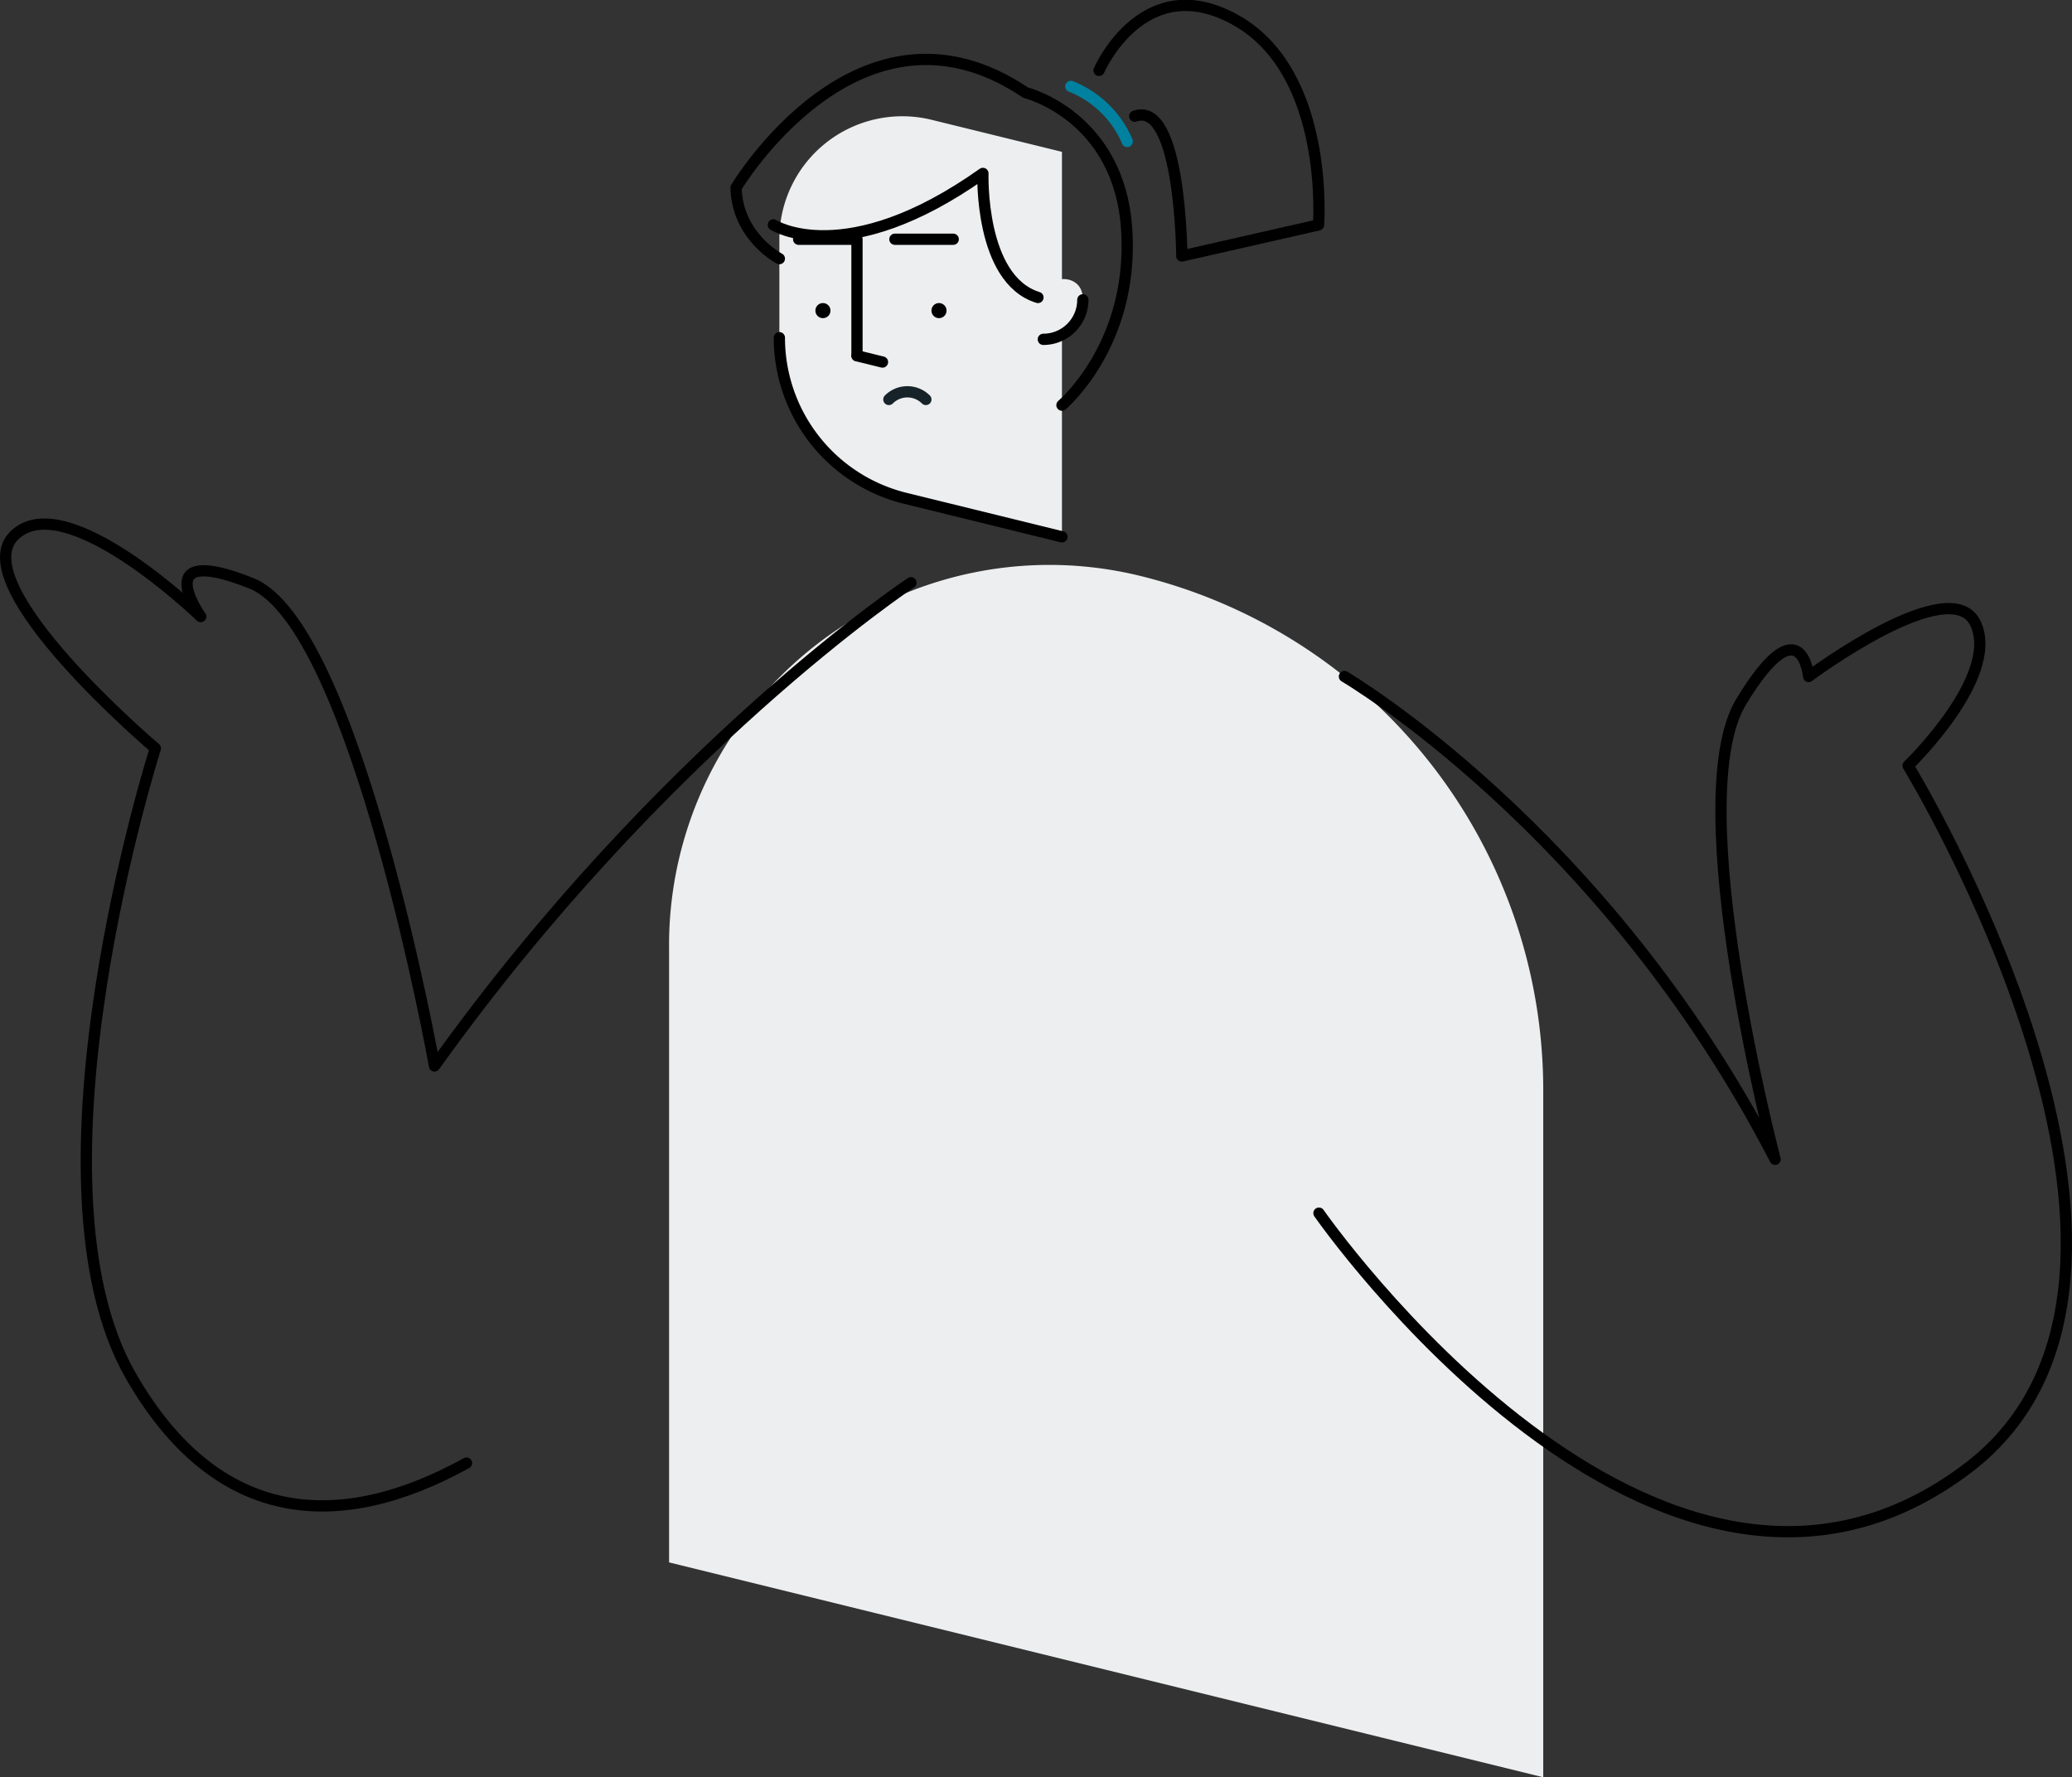 <?xml version="1.0" encoding="UTF-8" standalone="no"?>
<svg
   xmlns:dc="http://purl.org/dc/elements/1.1/"
   xmlns:cc="http://creativecommons.org/ns#"
   xmlns:rdf="http://www.w3.org/1999/02/22-rdf-syntax-ns#"
   xmlns:svg="http://www.w3.org/2000/svg"
   xmlns="http://www.w3.org/2000/svg"
   xmlns:sodipodi="http://sodipodi.sourceforge.net/DTD/sodipodi-0.dtd"
   xmlns:inkscape="http://www.inkscape.org/namespaces/inkscape"
   width="276.161"
   height="236.87"
   viewBox="0 0 276.161 236.87"
   version="1.1"
   id="svg28"
   sodipodi:docname="img.svg"
   inkscape:version="1.0.2 (e86c870879, 2021-01-15)">
  <rect x="0" y="0" width="276.161" height="236.87" fill="#333333" stroke="none"/>
  <defs
     id="defs32" />
  <sodipodi:namedview
     pagecolor="#ffffff"
     bordercolor="#666666"
     borderopacity="1"
     objecttolerance="10"
     gridtolerance="10"
     guidetolerance="10"
     inkscape:pageopacity="0"
     inkscape:pageshadow="2"
     inkscape:window-width="1920"
     inkscape:window-height="1026"
     id="namedview30"
     showgrid="false"
     fit-margin-top="0"
     fit-margin-left="0"
     fit-margin-right="0"
     fit-margin-bottom="0"
     inkscape:zoom="1.9149508"
     inkscape:cx="251.86662"
     inkscape:cy="177.66563"
     inkscape:window-x="0"
     inkscape:window-y="0"
     inkscape:window-maximized="1"
     inkscape:current-layer="svg28"
     inkscape:document-rotation="0" />
  <g
     id="Grupo_781"
     data-name="Grupo 781"
     transform="translate(103.875,15.489)">
    <path
       id="Trazado_1548"
       data-name="Trazado 1548"
       d="m 190.284,37.948 v 13.123 a 22.042,22.042 0 0 0 16.781,21.405 l 20.883,5.133 V 26.3 l -17.364,-4.268 a 16.388,16.388 0 0 0 -20.3,15.915 z"
       transform="translate(-190.284,-21.552)"
       inkscape:connector-curvature="0"
       style="fill:#edeeef" />
    <path
       id="Trazado_1549"
       data-name="Trazado 1549"
       d="m 190.284,63.126 a 22.042,22.042 0 0 0 16.781,21.405 l 20.883,5.133"
       transform="translate(-190.284,-33.607)"
       inkscape:connector-curvature="0"
       style="fill:none;stroke:#000000;stroke-width:1.5;stroke-linecap:round;stroke-linejoin:round" />
    <circle
       id="Elipse_145"
       data-name="Elipse 145"
       cx="1.007"
       cy="1.007"
       r="1.007"
       transform="translate(20.269,24.901)" />
    <circle
       id="Elipse_146"
       data-name="Elipse 146"
       cx="1.007"
       cy="1.007"
       r="1.007"
       transform="translate(4.801,24.901)" />
    <path
       id="Trazado_1550"
       data-name="Trazado 1550"
       d="m 201.68,60.164 v -15.52 h -7.775"
       transform="translate(-191.334,-28.248)"
       inkscape:connector-curvature="0"
       style="fill:none;stroke:#000000;stroke-width:1.5;stroke-linecap:round;stroke-linejoin:round" />
    <line
       id="Línea_82"
       data-name="Línea 82"
       x1="7.775"
       transform="translate(15.398,16.396)"
       y1="0"
       x2="0"
       y2="0"
       style="fill:none;stroke:#000000;stroke-width:1.5;stroke-linecap:round;stroke-linejoin:round" />
    <g
       id="Grupo_780"
       data-name="Grupo 780"
       transform="translate(35.183,21.708)">
      <path
         id="Trazado_1551"
         data-name="Trazado 1551"
         d="m 239.835,54.766 v 5.389 a 5.264,5.264 0 0 0 5.264,-5.264 c 0,-0.161 -0.008,-0.321 -0.022,-0.479 -0.295,-3.269 -5.242,-2.929 -5.242,0.354 z"
         transform="translate(-239.835,-52.125)"
         inkscape:connector-curvature="0"
         style="fill:#edeeef" />
      <path
         id="Trazado_1552"
         data-name="Trazado 1552"
         d="M 239.835,61.284 A 5.264,5.264 0 0 0 245.1,56.02"
         transform="translate(-239.835,-53.255)"
         inkscape:connector-curvature="0"
         style="fill:none;stroke:#000000;stroke-width:1.5;stroke-linecap:round;stroke-linejoin:round" />
    </g>
    <path
       id="Trazado_1553"
       data-name="Trazado 1553"
       d="m 210.842,70.077 a 3.486,3.486 0 0 1 4.929,0"
       transform="translate(-196.245,-32.327)"
       inkscape:connector-curvature="0"
       style="fill:none;stroke:#172328;stroke-width:1.5;stroke-linecap:round;stroke-linejoin:round" />
    <line
       id="Línea_83"
       data-name="Línea 83"
       x2="3.4"
       y2="0.836"
       transform="translate(10.346,31.928)"
       x1="0"
       y1="0"
       style="fill:none;stroke:#000000;stroke-width:1.5;stroke-linecap:round;stroke-linejoin:round" />
  </g>
  <path
     id="Trazado_1554"
     data-name="Trazado 1554"
     d="m 103.077,29.975 c 0,0 9.585,6.154 27.928,-6.863 0,0 -0.474,14.132 7.337,16.533"
     inkscape:connector-curvature="0"
     style="fill:none;stroke:#000000;stroke-width:1.5;stroke-linecap:round;stroke-linejoin:round" />
  <path
     id="Trazado_1555"
     data-name="Trazado 1555"
     d="m 103.875,34.472 c 0,0 -5.65,-2.959 -5.768,-9.468 0,0 16.449,-27.573 38.579,-12.662 0,0 12.543,3.077 13.491,18.342 0.948,15.265 -8.638,23.313 -8.638,23.313"
     inkscape:connector-curvature="0"
     style="fill:none;stroke:#000000;stroke-width:1.5;stroke-linecap:round;stroke-linejoin:round" />
  <path
     id="Trazado_1556"
     data-name="Trazado 1556"
     d="m 142.721,11.514 a 13.612,13.612 0 0 1 7.521,7.337"
     inkscape:connector-curvature="0"
     style="fill:none;stroke:#00819f;stroke-width:1.5;stroke-linecap:round;stroke-linejoin:round" />
  <path
     id="Trazado_1557"
     data-name="Trazado 1557"
     d="m 146.481,9.384 c 0,0 5.943,-13.727 18.368,-6.627 12.425,7.1 10.888,27.218 10.888,27.218 l -18.224,4.142 c 0,0 -0.107,-20.841 -6.272,-18.628"
     inkscape:connector-curvature="0"
     style="fill:none;stroke:#000000;stroke-width:1.5;stroke-linecap:round;stroke-linejoin:round" />
  <path
     id="Trazado_1558"
     data-name="Trazado 1558"
     d="m 89.176,125.989 v 82.245 l 116.51,28.636 v -91.6 a 70.553,70.553 0 0 0 -53.714,-68.514 v 0 A 50.7,50.7 0 0 0 89.172,125.987 Z"
     inkscape:connector-curvature="0"
     style="fill:#edeeef" />
  <path
     id="Trazado_1559"
     data-name="Trazado 1559"
     d="m 179.19,90.163 c 0,0 34.684,20.325 57.4,64.346 0,0 -12.57,-47.733 -4.524,-60.987 8.046,-13.254 8.994,-3.359 8.994,-3.359 0,0 18.934,-14.154 22.247,-7.054 3.313,7.1 -8.993,18.934 -8.993,18.934 0,0 41.534,68.027 8.047,93.562 -41.182,31.4 -86.568,-33.92 -86.568,-33.92"
     inkscape:connector-curvature="0"
     style="fill:none;stroke:#000000;stroke-width:1.5;stroke-linecap:round;stroke-linejoin:round" />
  <path
     id="Trazado_1560"
     data-name="Trazado 1560"
     d="m 121.415,77.667 c 0,0 -33.099,21.903 -63.503,64.401 0,0 -10.542,-58.8 -24.41,-64.326 -13.867,-5.526 -6.749,4.434 -6.749,4.434 0,0 -18.046,-17.477 -24.853,-10.806 -6.807,6.671 18.806,28.368 18.806,28.368 0,0 -18.299,57.407 -3.288,83.602 11.555,20.16 28.006,20.921 44.763,11.655"
     inkscape:connector-curvature="0"
     style="fill:none;stroke:#000000;stroke-width:1.5;stroke-linecap:round;stroke-linejoin:round" />
</svg>
